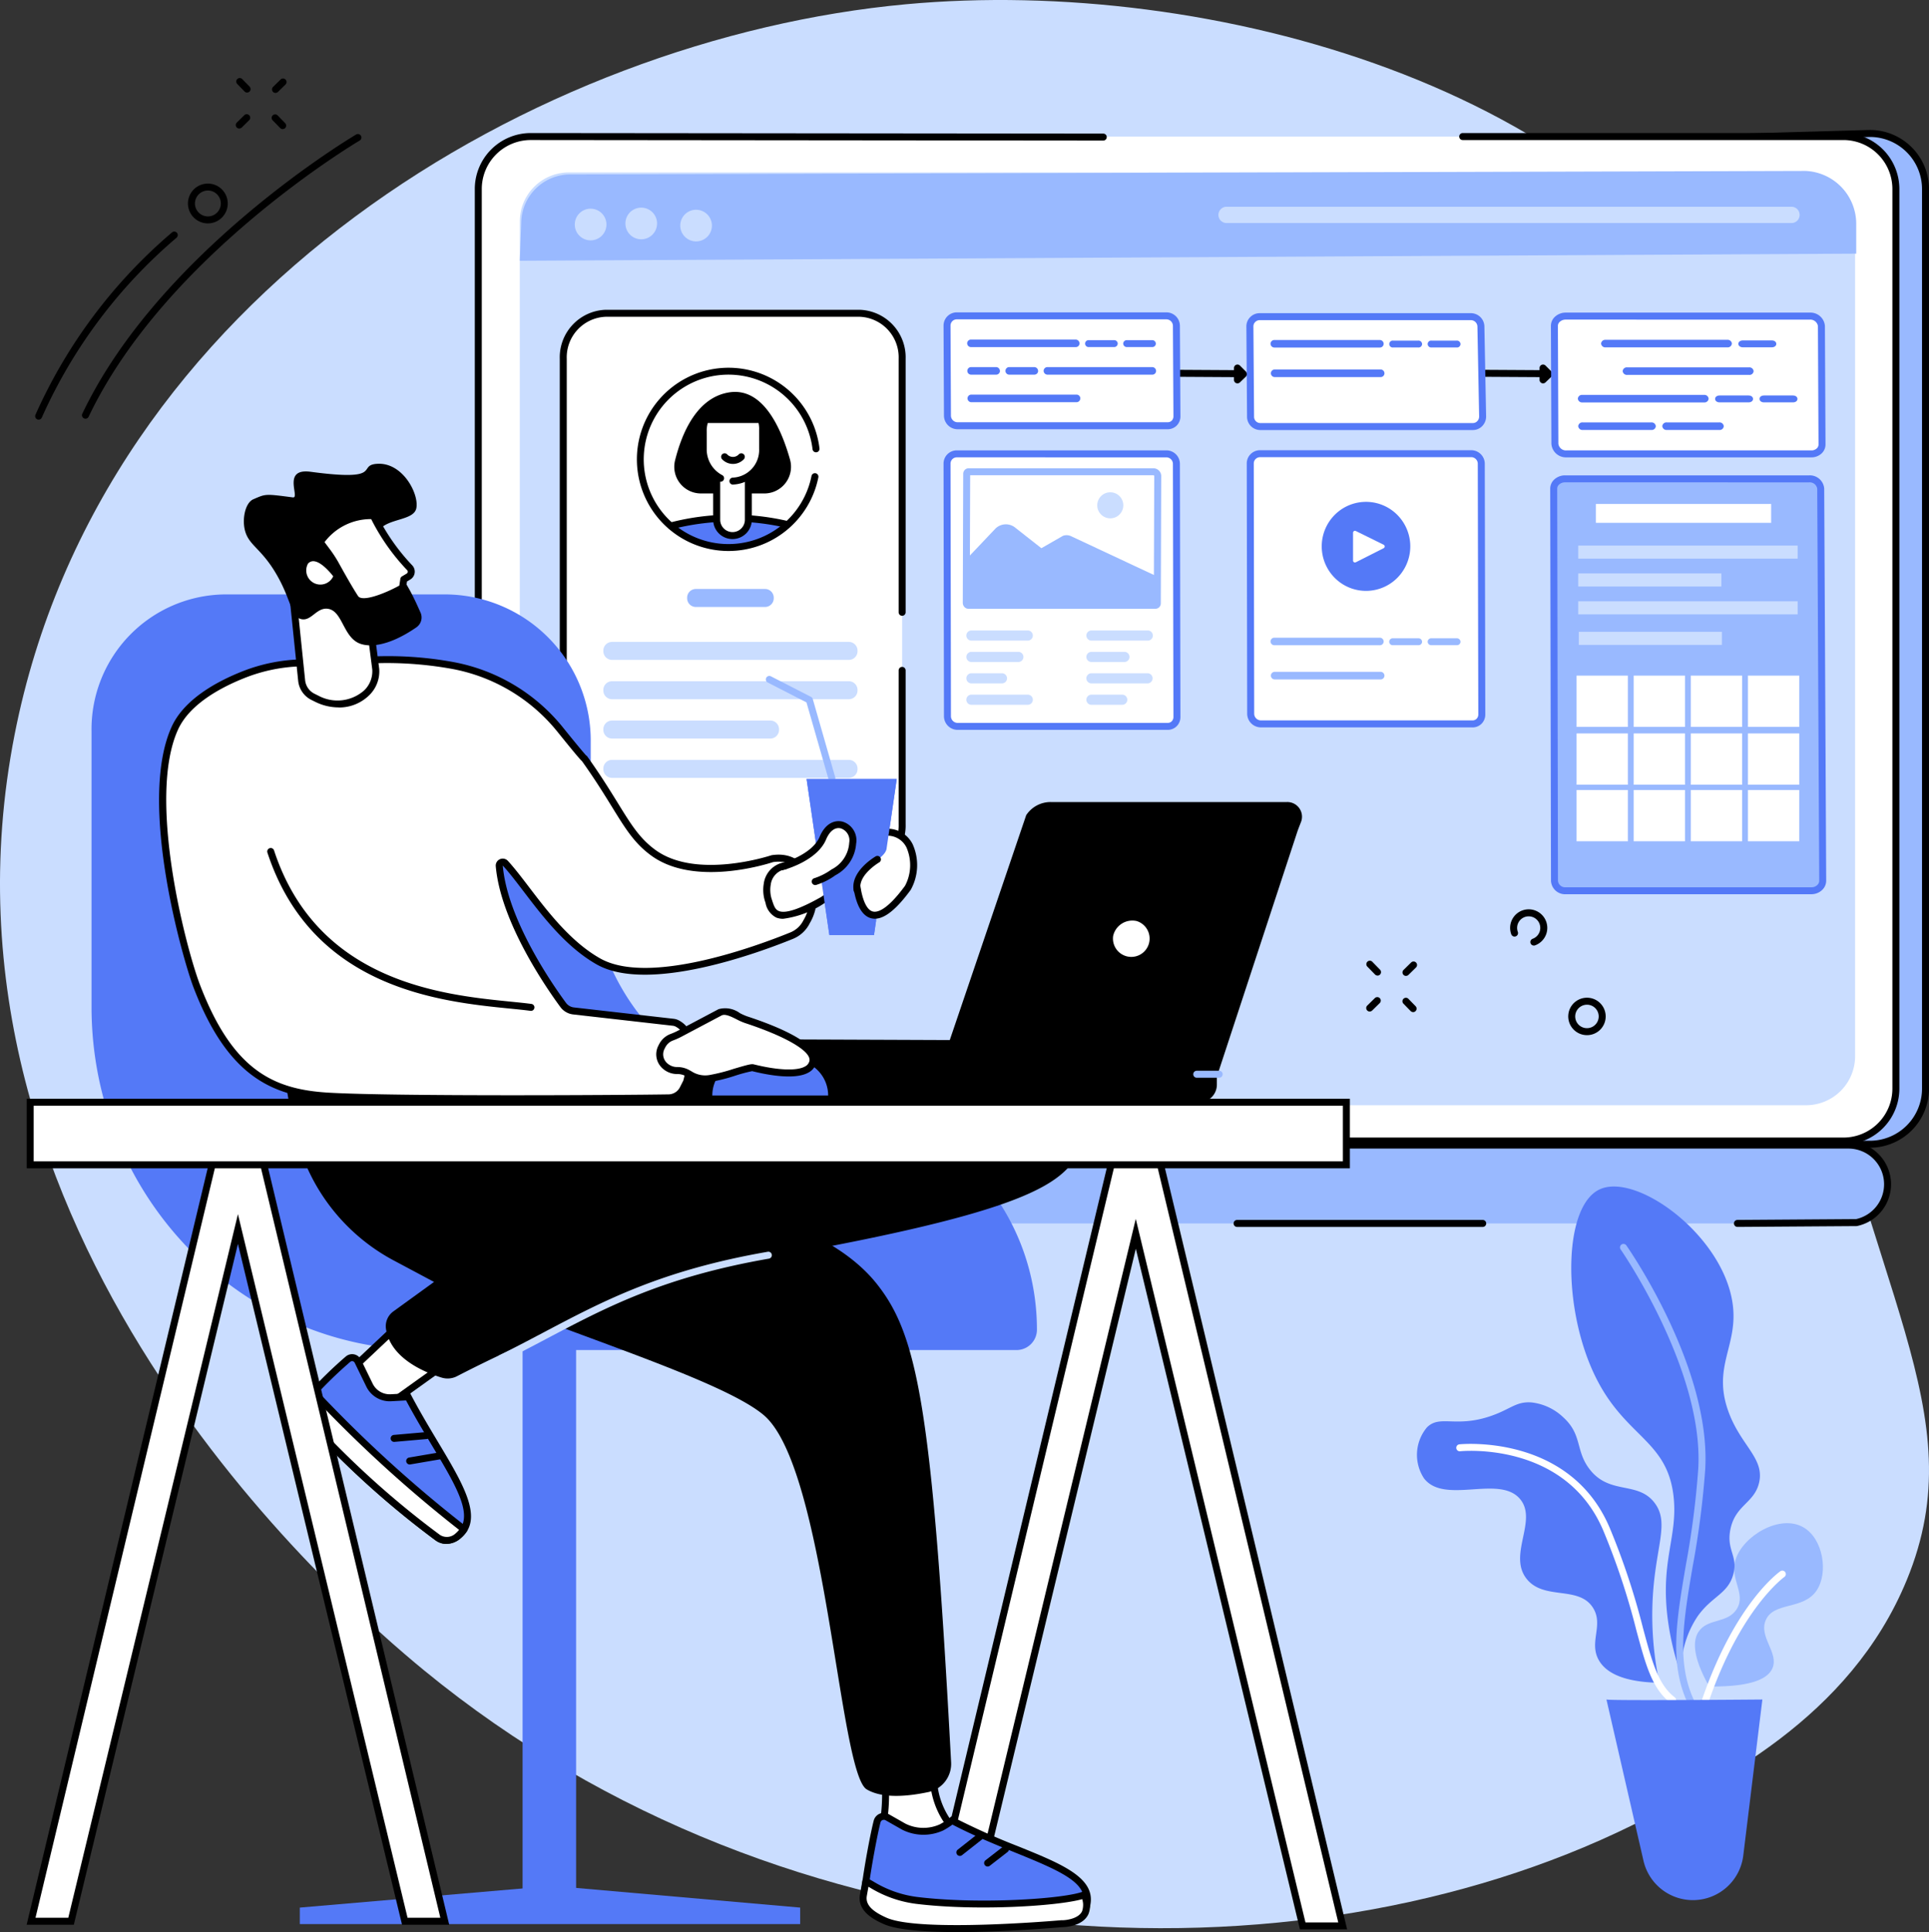 <svg id="グループ_6367" data-name="グループ 6367" xmlns="http://www.w3.org/2000/svg" xmlns:xlink="http://www.w3.org/1999/xlink" width="200" height="200.328" viewBox="0 0 200 200.328">
  <rect x="0" y="0" width="200" height="200.328" fill="#333333" stroke="none"/>
  <defs>
    <clipPath id="clip-path">
      <rect id="長方形_10581" data-name="長方形 10581" width="200" height="200.328" fill="none"/>
    </clipPath>
  </defs>
  <g id="グループ_6366" data-name="グループ 6366" clip-path="url(#clip-path)">
    <path id="パス_30750" data-name="パス 30750" d="M197.691,163.836c-5.889,14.314-19.653,21.085-28.45,25.412-34.675,17.057-87.354,15.055-125.278-16.06C35.088,165.908-8.654,127.762,1.526,76.11c9-45.662,54.281-72.15,92.417-75.67,31.594-2.916,72.855,8.61,87.438,36.467,9.171,17.517-1.846,23.079,5.655,62.77,6.493,34.353,17.858,46.652,10.655,64.161" transform="translate(0 0)" fill="#caddff"/>
    <path id="パス_30751" data-name="パス 30751" d="M344.263,157.823c-3.592-2.566-7.31-4.958-11.088-7.24-7.668-4.631-15.619-8.771-23.625-12.782-4.211-2.11-8.535-4.019-12.816-5.983q-6.46-2.963-12.938-5.89-5.915-2.682-11.827-5.374c-13.119-27.834-27.6-59.39-25.824-59.39l134.376-3.81a5.77,5.77,0,0,1,5.765,5.763V156.4a5.771,5.771,0,0,1-5.765,5.763H350.469c-2.034-1.492-4.155-2.871-6.206-4.336" transform="translate(-186.651 -43.518)" fill="#99b9ff"/>
    <path id="パス_30752" data-name="パス 30752" d="M379.383,161.383H349.212l-.1-.07c-1.14-.837-2.33-1.652-3.48-2.441-.9-.614-1.822-1.25-2.721-1.892-3.3-2.361-6.924-4.724-11.065-7.225-8.085-4.883-16.467-9.195-23.6-12.769-3.256-1.631-6.635-3.168-9.9-4.654q-1.452-.66-2.9-1.324c-4.277-1.961-8.56-3.9-12.937-5.889l-.052-.024c-3.861-1.75-7.853-3.56-11.775-5.35l-.121-.055-.056-.12c-27.181-57.668-26.254-59.13-25.9-59.68a.475.475,0,0,1,.408-.226l134.366-3.81a6.135,6.135,0,0,1,6.137,6.125v93.279a6.133,6.133,0,0,1-6.127,6.125m-29.934-.724h29.934a5.408,5.408,0,0,0,5.4-5.4V61.98a5.408,5.408,0,0,0-5.4-5.4l-134.171,3.8c.006,1.517,3.624,11.515,25.89,58.76,3.883,1.772,7.832,3.562,11.653,5.294l.052.024c4.378,1.984,8.662,3.928,12.939,5.89q1.447.664,2.9,1.322c3.274,1.489,6.66,3.029,9.927,4.666,7.146,3.58,15.544,7.9,23.651,12.8,4.157,2.51,7.791,4.884,11.111,7.255.893.638,1.817,1.272,2.71,1.884,1.123.77,2.283,1.565,3.4,2.384M245.029,60.388h0" transform="translate(-185.512 -42.38)"/>
    <path id="パス_30753" data-name="パス 30753" d="M210.993,58.705h136.1a5.438,5.438,0,0,1,5.439,5.437v93.279a5.438,5.438,0,0,1-5.439,5.437h-136.1a5.438,5.438,0,0,1-5.439-5.437V64.142a5.438,5.438,0,0,1,5.439-5.437" transform="translate(-155.965 -44.543)" fill="#fff"/>
    <path id="パス_30754" data-name="パス 30754" d="M252.973,492.157H84.885a4.061,4.061,0,1,0,0,8.122H252.973a4.061,4.061,0,1,0,0-8.122" transform="translate(-61.325 -373.426)" fill="#99b9ff"/>
    <path id="パス_30755" data-name="パス 30755" d="M555.994,525.047H530.526a.362.362,0,0,1,0-.724h25.468a.362.362,0,0,1,0,.724" transform="translate(-402.264 -397.832)"/>
    <path id="パス_30756" data-name="パス 30756" d="M240.327,499.5a.362.362,0,0,1,0-.724l12.3-.085a3.7,3.7,0,0,0-.791-7.313H83.747a3.7,3.7,0,1,0,0,7.4h79.669a.362.362,0,0,1,0,.724H83.747a4.423,4.423,0,1,1,0-8.846H251.835a4.423,4.423,0,0,1,.9,8.752.372.372,0,0,1-.071.008l-12.339.085Z" transform="translate(-60.187 -372.288)"/>
    <path id="パス_30757" data-name="パス 30757" d="M228.514,74.116h128.2a5.087,5.087,0,0,1,5.123,5.049v86.619a5.087,5.087,0,0,1-5.123,5.049h-128.2a5.086,5.086,0,0,1-5.123-5.049V79.165a5.086,5.086,0,0,1,5.123-5.049" transform="translate(-169.499 -56.236)" fill="#caddff"/>
    <path id="パス_30758" data-name="パス 30758" d="M345.954,162.082h-136.1a5.807,5.807,0,0,1-5.8-5.8V63a5.807,5.807,0,0,1,5.8-5.8l59.36.057a.362.362,0,0,1,0,.724l-59.36-.057A5.082,5.082,0,0,0,204.778,63v93.279a5.082,5.082,0,0,0,5.077,5.075h136.1a5.082,5.082,0,0,0,5.077-5.075V63a5.082,5.082,0,0,0-5.077-5.075H306.481a.362.362,0,0,1,0-.724h39.474a5.807,5.807,0,0,1,5.8,5.8v93.279a5.807,5.807,0,0,1-5.8,5.8" transform="translate(-154.827 -43.405)"/>
    <path id="パス_30759" data-name="パス 30759" d="M361.953,82.033V78.858a5.493,5.493,0,0,0-5.244-5.4l-128.031.363a5.085,5.085,0,0,0-5.14,5.04l-.147,3.909Z" transform="translate(-169.499 -55.734)" fill="#99b9ff"/>
    <path id="パス_30760" data-name="パス 30760" d="M250.3,91.336a1.641,1.641,0,1,1-1.641-1.64,1.641,1.641,0,0,1,1.641,1.64" transform="translate(-187.424 -68.057)" fill="#caddff"/>
    <path id="パス_30761" data-name="パス 30761" d="M272.064,90.883a1.641,1.641,0,1,1-1.641-1.64,1.641,1.641,0,0,1,1.641,1.64" transform="translate(-203.939 -67.713)" fill="#caddff"/>
    <path id="パス_30762" data-name="パス 30762" d="M295.643,91.79A1.641,1.641,0,1,1,294,90.15a1.641,1.641,0,0,1,1.641,1.64" transform="translate(-221.83 -68.402)" fill="#caddff"/>
    <path id="パス_30763" data-name="パス 30763" d="M583.061,90.554H524.49a.844.844,0,0,1,0-1.689h58.571a.844.844,0,0,1,0,1.689" transform="translate(-397.318 -67.427)" fill="#caddff"/>
    <path id="パス_30764" data-name="パス 30764" d="M277.207,187.628a4.565,4.565,0,0,1-4.4,4.717H246.467a4.565,4.565,0,0,1-4.4-4.717V139.365a4.565,4.565,0,0,1,4.4-4.717h26.344a4.565,4.565,0,0,1,4.4,4.717Z" transform="translate(-183.672 -102.165)" fill="#fff"/>
    <path id="パス_30765" data-name="パス 30765" d="M271.673,191.568H245.329a4.931,4.931,0,0,1-4.758-5.078V138.226a4.931,4.931,0,0,1,4.758-5.078h26.344a4.931,4.931,0,0,1,4.758,5.078v26.288a.362.362,0,0,1-.724,0V138.226a4.208,4.208,0,0,0-4.034-4.355H245.329a4.208,4.208,0,0,0-4.034,4.355v48.263a4.208,4.208,0,0,0,4.034,4.355h26.344a4.208,4.208,0,0,0,4.034-4.355V170.537a.362.362,0,0,1,.724,0v15.953a4.931,4.931,0,0,1-4.758,5.078" transform="translate(-182.534 -101.027)"/>
    <path id="パス_30766" data-name="パス 30766" d="M303.39,254.991h-7.178a.9.9,0,0,1-.9-.9v-.065a.9.9,0,0,1,.9-.9h7.178a.9.9,0,0,1,.9.9v.065a.9.9,0,0,1-.9.9" transform="translate(-224.068 -192.057)" fill="#99b9ff"/>
    <path id="パス_30767" data-name="パス 30767" d="M284.754,277.739H260.2a.9.9,0,0,1-.9-.9v-.065a.9.9,0,0,1,.9-.9h24.552a.9.9,0,0,1,.9.9v.065a.9.9,0,0,1-.9.9" transform="translate(-196.744 -209.317)" fill="#caddff"/>
    <path id="パス_30768" data-name="パス 30768" d="M284.754,294.639H260.2a.9.9,0,0,1-.9-.9v-.065a.9.9,0,0,1,.9-.9h24.552a.9.9,0,0,1,.9.9v.065a.9.9,0,0,1-.9.9" transform="translate(-196.744 -222.14)" fill="#caddff"/>
    <path id="パス_30769" data-name="パス 30769" d="M276.616,311.539H260.2a.9.9,0,0,1-.9-.9v-.065a.9.9,0,0,1,.9-.9h16.414a.9.9,0,0,1,.9.9v.065a.9.9,0,0,1-.9.9" transform="translate(-196.744 -234.963)" fill="#caddff"/>
    <path id="パス_30770" data-name="パス 30770" d="M284.754,328.44H260.2a.9.9,0,0,1-.9-.9v-.065a.9.9,0,0,1,.9-.9h24.552a.9.9,0,0,1,.9.9v.065a.9.9,0,0,1-.9.9" transform="translate(-196.744 -247.786)" fill="#caddff"/>
    <path id="パス_30771" data-name="パス 30771" d="M292.546,178.966a2.763,2.763,0,0,1-2.692-3.415c.71-2.855,2.27-6.544,5.623-7.065,3.5-.543,5.383,3.718,6.3,6.97a2.765,2.765,0,0,1-2.667,3.511Z" transform="translate(-219.866 -127.803)"/>
    <path id="パス_30772" data-name="パス 30772" d="M294.419,225.757a8.283,8.283,0,0,0,6.179-2.377,16,16,0,0,0-5.779-.7,18.775,18.775,0,0,0-6.269.8,8.934,8.934,0,0,0,5.869,2.278" transform="translate(-218.938 -168.962)" fill="#5479f7"/>
    <path id="パス_30773" data-name="パス 30773" d="M287.217,222.713a.362.362,0,0,1-.093-.711,25.56,25.56,0,0,1,12.221-.151.362.362,0,0,1-.168.7,24.838,24.838,0,0,0-11.866.146.368.368,0,0,1-.094.012" transform="translate(-217.653 -167.823)"/>
    <path id="パス_30774" data-name="パス 30774" d="M309.626,194.124a1.642,1.642,0,0,1-1.642-1.641v-9.825h3.284v9.825a1.641,1.641,0,0,1-1.642,1.641" transform="translate(-233.684 -138.592)" fill="#fff"/>
    <path id="パス_30775" data-name="パス 30775" d="M308.488,193.348a2.006,2.006,0,0,1-2-2v-9.825a.362.362,0,0,1,.362-.362h3.284a.362.362,0,0,1,.362.362v9.825a2.005,2.005,0,0,1-2,2m-1.28-11.466v9.463a1.28,1.28,0,0,0,2.56,0v-9.463Z" transform="translate(-232.546 -137.455)"/>
    <path id="パス_30776" data-name="パス 30776" d="M304.031,179.613a3.368,3.368,0,0,1-1.8-3.044v-1.745a3.327,3.327,0,0,1,3.182-3.454,3.111,3.111,0,0,1,2.976,3.231v1.969a3.219,3.219,0,0,1-3.079,3.342Z" transform="translate(-229.315 -130.028)" fill="#fff"/>
    <path id="パス_30777" data-name="パス 30777" d="M304.167,179.136a.362.362,0,1,1,0-.724,2.861,2.861,0,0,0,2.717-2.98v-1.969a2.753,2.753,0,0,0-2.614-2.868,2.969,2.969,0,0,0-2.82,3.092v1.745a3.015,3.015,0,0,0,1.6,2.719.362.362,0,1,1-.321.649,3.743,3.743,0,0,1-2.006-3.368v-1.745a3.692,3.692,0,0,1,3.544-3.816,3.476,3.476,0,0,1,3.338,3.592v1.969a3.584,3.584,0,0,1-3.441,3.7" transform="translate(-228.177 -128.89)"/>
    <path id="パス_30778" data-name="パス 30778" d="M302.129,173.253h6.4a3.261,3.261,0,0,0-1.273-2.108,3.368,3.368,0,0,0-3.378-.291,2.6,2.6,0,0,0-1.665,2.019Z" transform="translate(-229.242 -129.394)"/>
    <path id="パス_30779" data-name="パス 30779" d="M311.157,195.941a1.552,1.552,0,0,1-1.128-.488.362.362,0,1,1,.528-.5.816.816,0,0,0,.6.26h0a.816.816,0,0,0,.6-.26.362.362,0,0,1,.528.5,1.553,1.553,0,0,1-1.128.488" transform="translate(-235.162 -147.838)"/>
    <path id="パス_30780" data-name="パス 30780" d="M283.18,177.068a9.5,9.5,0,1,1,9.428-10.637.362.362,0,0,1-.719.086,8.783,8.783,0,1,0-.108,2.774.362.362,0,0,1,.71.142,9.5,9.5,0,0,1-9.311,7.635" transform="translate(-207.643 -119.938)"/>
    <path id="パス_30781" data-name="パス 30781" d="M511.747,159.713h0l-5.846-.034a.362.362,0,0,1,0-.724h0l5.846.034a.362.362,0,0,1,0,.724" transform="translate(-383.58 -120.608)"/>
    <path id="パス_30782" data-name="パス 30782" d="M530.683,158.633a.362.362,0,0,1-.362-.362v-1.23a.362.362,0,0,1,.619-.255l.624.629a.362.362,0,0,1-.006.516l-.623.6a.362.362,0,0,1-.251.1" transform="translate(-402.382 -118.881)"/>
    <path id="パス_30783" data-name="パス 30783" d="M643.08,159.713h0l-5.846-.034a.362.362,0,0,1,0-.724h0l5.846.034a.362.362,0,0,1,0,.724" transform="translate(-483.229 -120.608)"/>
    <path id="パス_30784" data-name="パス 30784" d="M662.016,158.633a.362.362,0,0,1-.362-.362v-1.23a.362.362,0,0,1,.619-.255l.624.629a.362.362,0,0,1-.005.516l-.623.6a.362.362,0,0,1-.251.1" transform="translate(-502.032 -118.881)"/>
    <path id="パス_30785" data-name="パス 30785" d="M430.632,136.924a1.034,1.034,0,0,0-1.027-1.009H407.859a1.01,1.01,0,0,0-1.008,1.009l.069,9.364a1.008,1.008,0,0,0,1,1.021h21.895a1.024,1.024,0,0,0,1-1.048Z" transform="translate(-308.7 -103.126)" fill="#fff"/>
    <path id="パス_30786" data-name="パス 30786" d="M429.766,135.754H408.019a1.01,1.01,0,0,0-1.007,1.009l.043,9.337a1.052,1.052,0,0,0,1.023,1.047h21.811a.95.95,0,0,0,.959-1l-.054-9.372a1.048,1.048,0,0,0-1.029-1.024" transform="translate(-308.822 -103.004)" fill="#fff"/>
    <path id="パス_30787" data-name="パス 30787" d="M428.752,146.372H406.941a1.419,1.419,0,0,1-1.385-1.408l-.043-9.337a1.372,1.372,0,0,1,1.369-1.373h21.746a1.4,1.4,0,0,1,1.391,1.38l.054,9.375a1.353,1.353,0,0,1-.382.977,1.306,1.306,0,0,1-.939.385m-21.87-11.394a.648.648,0,0,0-.646.646l.043,9.337a.694.694,0,0,0,.661.687h21.811a.579.579,0,0,0,.423-.169.635.635,0,0,0,.174-.462l-.054-9.375a.683.683,0,0,0-.667-.664Z" transform="translate(-307.685 -101.866)" fill="#5479f7"/>
    <path id="パス_30788" data-name="パス 30788" d="M427.317,146.337a.388.388,0,0,1-.392.391H416.066a.4.4,0,0,1-.4-.391.391.391,0,0,1,.394-.39h10.855a.4.4,0,0,1,.4.39" transform="translate(-315.39 -110.738)" fill="#5479f7"/>
    <path id="パス_30789" data-name="パス 30789" d="M469.728,146.558a.364.364,0,0,1-.395.357h-2.589a.359.359,0,1,1,0-.714h2.588a.368.368,0,0,1,.4.357" transform="translate(-353.843 -110.931)" fill="#5479f7"/>
    <path id="パス_30790" data-name="パス 30790" d="M486.121,146.558a.363.363,0,0,1-.394.357h-2.589a.368.368,0,0,1-.4-.357.364.364,0,0,1,.394-.357h2.588a.369.369,0,0,1,.4.357" transform="translate(-366.282 -110.931)" fill="#5479f7"/>
    <path id="パス_30791" data-name="パス 30791" d="M448.522,158.17a.4.4,0,0,0,.4.392h10.87a.387.387,0,0,0,.39-.392.4.4,0,0,0-.4-.391H448.914a.39.39,0,0,0-.392.391" transform="translate(-340.318 -119.715)" fill="#5479f7"/>
    <path id="パス_30792" data-name="パス 30792" d="M435.493,158.163a.4.4,0,0,0-.4-.392h-2.59a.392.392,0,1,0,0,.785H435.1a.393.393,0,0,0,.4-.393" transform="translate(-327.865 -119.709)" fill="#5479f7"/>
    <path id="パス_30793" data-name="パス 30793" d="M419.084,158.163a.4.4,0,0,0-.4-.392H416.1a.392.392,0,1,0,0,.785h2.592a.394.394,0,0,0,.4-.393" transform="translate(-315.415 -119.709)" fill="#5479f7"/>
    <path id="パス_30794" data-name="パス 30794" d="M427.5,169.991a.391.391,0,0,1-.393.394h-10.9a.4.4,0,0,1-.4-.394.393.393,0,0,1,.4-.394h10.9a.4.4,0,0,1,.4.394" transform="translate(-315.495 -128.682)" fill="#5479f7"/>
    <path id="パス_30795" data-name="パス 30795" d="M430.632,196.24a1.034,1.034,0,0,0-1.027-1.009H407.859a1.01,1.01,0,0,0-1.008,1.009l.069,26.225a1.008,1.008,0,0,0,1,1.021h21.895a1.024,1.024,0,0,0,1-1.048Z" transform="translate(-308.7 -148.132)" fill="#fff"/>
    <path id="パス_30796" data-name="パス 30796" d="M429.766,195.07H408.019a1.01,1.01,0,0,0-1.007,1.009l.043,26.2a1.052,1.052,0,0,0,1.023,1.047h21.811a.95.95,0,0,0,.959-1l-.054-26.234a1.048,1.048,0,0,0-1.029-1.024" transform="translate(-308.822 -148.01)" fill="#fff"/>
    <path id="パス_30797" data-name="パス 30797" d="M428.752,222.55H406.941a1.419,1.419,0,0,1-1.385-1.408l-.043-26.2a1.371,1.371,0,0,1,1.369-1.372h21.746a1.4,1.4,0,0,1,1.391,1.38l.054,26.238a1.35,1.35,0,0,1-.382.976,1.305,1.305,0,0,1-.939.385m-21.87-28.255a.648.648,0,0,0-.646.646l.043,26.2a.694.694,0,0,0,.661.686h21.811a.579.579,0,0,0,.423-.169.635.635,0,0,0,.174-.462l-.054-26.238a.683.683,0,0,0-.667-.662Z" transform="translate(-307.685 -146.873)" fill="#5479f7"/>
    <path id="パス_30798" data-name="パス 30798" d="M435.122,203.234a.454.454,0,0,0-.408-.467H415.507a.2.2,0,0,0-.192.22l-.044,13.367a.25.25,0,0,0,.225.258h19.392a.2.2,0,0,0,.192-.22Z" transform="translate(-315.088 -153.85)" fill="#fff"/>
    <path id="パス_30799" data-name="パス 30799" d="M433.749,215.836H414.357a.567.567,0,0,1-.4-.172.637.637,0,0,1-.185-.449l.044-13.367a.6.6,0,0,1,.144-.394.544.544,0,0,1,.41-.187h19.207a.812.812,0,0,1,.77.829h0l-.043,13.158a.562.562,0,0,1-.554.581m-.17-.583h0Zm-19.085-.141H433.58l.042-13.017a.129.129,0,0,0-.056-.106H414.538Zm.044-13.264h0Z" transform="translate(-313.95 -152.712)" fill="#99b9ff"/>
    <path id="パス_30800" data-name="パス 30800" d="M415.308,228.979l3.037-3.2a1.545,1.545,0,0,1,2.071-.045l2.672,2.1,2.237-1.284a1.1,1.1,0,0,1,.862.047l8.93,4.183v2.976H415.548a.192.192,0,0,1-.192-.19Z" transform="translate(-315.117 -170.993)" fill="#99b9ff"/>
    <path id="パス_30801" data-name="パス 30801" d="M474.269,212.851a1.351,1.351,0,1,1-1.424-1.273,1.35,1.35,0,0,1,1.424,1.273" transform="translate(-357.806 -160.534)" fill="#caddff"/>
    <path id="パス_30802" data-name="パス 30802" d="M421.676,272.019h-5.843a.526.526,0,0,1,0-1.052h5.843a.526.526,0,0,1,0,1.052" transform="translate(-315.117 -205.597)" fill="#caddff"/>
    <path id="パス_30803" data-name="パス 30803" d="M420.7,281.216h-4.865a.526.526,0,0,1,0-1.052H420.7a.526.526,0,0,1,0,1.052" transform="translate(-315.117 -212.576)" fill="#caddff"/>
    <path id="パス_30804" data-name="パス 30804" d="M419,290.414h-3.164a.526.526,0,0,1,0-1.052H419a.526.526,0,0,1,0,1.052" transform="translate(-315.117 -219.555)" fill="#caddff"/>
    <path id="パス_30805" data-name="パス 30805" d="M421.676,299.611h-5.843a.526.526,0,0,1,0-1.052h5.843a.526.526,0,0,1,0,1.052" transform="translate(-315.117 -226.533)" fill="#caddff"/>
    <path id="パス_30806" data-name="パス 30806" d="M473.263,272.019H467.42a.526.526,0,0,1,0-1.052h5.843a.526.526,0,0,1,0,1.052" transform="translate(-354.258 -205.597)" fill="#caddff"/>
    <path id="パス_30807" data-name="パス 30807" d="M470.839,281.216h-3.419a.526.526,0,0,1,0-1.052h3.419a.526.526,0,0,1,0,1.052" transform="translate(-354.258 -212.576)" fill="#caddff"/>
    <path id="パス_30808" data-name="パス 30808" d="M473.234,290.414h-5.815a.526.526,0,0,1,0-1.052h5.815a.526.526,0,0,1,0,1.052" transform="translate(-354.258 -219.555)" fill="#caddff"/>
    <path id="パス_30809" data-name="パス 30809" d="M470.612,299.611h-3.192a.526.526,0,0,1,0-1.052h3.192a.526.526,0,0,1,0,1.052" transform="translate(-354.258 -226.533)" fill="#caddff"/>
    <path id="パス_30810" data-name="パス 30810" d="M561.106,137.109a1.037,1.037,0,0,0-1.034-1.009h-21.9a1.014,1.014,0,0,0-1.015,1.009l.069,9.364a1.011,1.011,0,0,0,1,1.021H560.28a1.027,1.027,0,0,0,1.005-1.047Z" transform="translate(-407.571 -103.266)" fill="#fff"/>
    <path id="パス_30811" data-name="パス 30811" d="M559.141,146.718H537.093a1.379,1.379,0,0,1-1.366-1.382l-.069-9.363a1.355,1.355,0,0,1,.4-.967,1.37,1.37,0,0,1,.977-.406h21.9a1.4,1.4,0,0,1,1.4,1.364l.179,9.337a1.417,1.417,0,0,1-.406,1.009,1.341,1.341,0,0,1-.961.407m-22.107-11.394a.652.652,0,0,0-.465.193.636.636,0,0,0-.188.453l.069,9.362a.647.647,0,0,0,.642.662h22.048a.622.622,0,0,0,.445-.191.686.686,0,0,0,.2-.489l-.179-9.336h0a.679.679,0,0,0-.673-.653Z" transform="translate(-406.433 -102.128)" fill="#5479f7"/>
    <path id="パス_30812" data-name="パス 30812" d="M557.768,146.522a.39.39,0,0,1-.394.391H546.438a.4.4,0,0,1-.4-.391.392.392,0,0,1,.4-.39h10.931a.4.4,0,0,1,.4.39" transform="translate(-414.309 -110.878)" fill="#5479f7"/>
    <path id="パス_30813" data-name="パス 30813" d="M600.475,146.743a.365.365,0,0,1-.4.357h-2.607a.359.359,0,1,1,0-.714h2.606a.37.37,0,0,1,.4.357" transform="translate(-453.031 -111.071)" fill="#5479f7"/>
    <path id="パス_30814" data-name="パス 30814" d="M616.983,146.743a.365.365,0,0,1-.4.357h-2.607a.37.37,0,0,1-.4-.357.365.365,0,0,1,.4-.357h2.606a.371.371,0,0,1,.4.357" transform="translate(-465.556 -111.071)" fill="#5479f7"/>
    <path id="パス_30815" data-name="パス 30815" d="M557.955,159.193a.392.392,0,0,1-.4.394H546.579a.4.4,0,0,1-.4-.394.4.4,0,0,1,.4-.394h10.976a.4.4,0,0,1,.4.394" transform="translate(-414.414 -120.489)" fill="#5479f7"/>
    <path id="パス_30816" data-name="パス 30816" d="M561.106,196.164a1.037,1.037,0,0,0-1.034-1.009h-21.9a1.014,1.014,0,0,0-1.015,1.009l.069,25.984a1.011,1.011,0,0,0,1,1.021H560.28a1.028,1.028,0,0,0,1.005-1.047Z" transform="translate(-407.571 -148.075)" fill="#fff"/>
    <path id="パス_30817" data-name="パス 30817" d="M560.233,194.994h-21.9A1.014,1.014,0,0,0,537.32,196l.044,25.958a1.056,1.056,0,0,0,1.03,1.048h21.964a.953.953,0,0,0,.966-1l-.054-25.993a1.052,1.052,0,0,0-1.036-1.024" transform="translate(-407.694 -147.952)" fill="#fff"/>
    <path id="パス_30818" data-name="パス 30818" d="M559.219,222.232H537.256a1.422,1.422,0,0,1-1.392-1.408l-.044-25.958a1.353,1.353,0,0,1,.4-.965,1.369,1.369,0,0,1,.977-.406h21.9a1.406,1.406,0,0,1,1.4,1.38l.054,26a1.347,1.347,0,0,1-.381.973,1.314,1.314,0,0,1-.946.388M537.2,194.218a.651.651,0,0,0-.464.193.636.636,0,0,0-.189.453l.044,25.958a.7.7,0,0,0,.668.686h21.964a.588.588,0,0,0,.43-.172.631.631,0,0,0,.173-.459l-.054-26a.686.686,0,0,0-.674-.662Z" transform="translate(-406.555 -146.814)" fill="#5479f7"/>
    <path id="パス_30819" data-name="パス 30819" d="M557.768,274.471a.39.39,0,0,1-.394.391H546.438a.4.4,0,0,1-.4-.391.392.392,0,0,1,.4-.391h10.931a.4.4,0,0,1,.4.391" transform="translate(-414.309 -207.959)" fill="#99b9ff"/>
    <path id="パス_30820" data-name="パス 30820" d="M600.475,274.692a.365.365,0,0,1-.4.357h-2.607a.359.359,0,1,1,0-.713h2.606a.37.37,0,0,1,.4.357" transform="translate(-453.031 -208.153)" fill="#99b9ff"/>
    <path id="パス_30821" data-name="パス 30821" d="M616.983,274.692a.365.365,0,0,1-.4.357h-2.607a.37.37,0,0,1-.4-.357.365.365,0,0,1,.4-.357h2.606a.371.371,0,0,1,.4.357" transform="translate(-465.556 -208.153)" fill="#99b9ff"/>
    <path id="パス_30822" data-name="パス 30822" d="M557.955,289.139a.392.392,0,0,1-.4.394H546.579a.4.4,0,0,1-.4-.394.4.4,0,0,1,.4-.394h10.976a.4.4,0,0,1,.4.394" transform="translate(-414.414 -219.086)" fill="#99b9ff"/>
    <path id="パス_30823" data-name="パス 30823" d="M569.607,223.778a4.633,4.633,0,0,1-.431-6.513,4.574,4.574,0,0,1,6.478-.433,4.633,4.633,0,0,1,.431,6.513,4.574,4.574,0,0,1-6.478.433" transform="translate(-431.002 -163.655)" fill="#5479f7"/>
    <path id="パス_30824" data-name="パス 30824" d="M581.5,231.217V228.33a.2.2,0,0,1,.287-.178l2.888,1.426a.2.2,0,0,1,0,.355l-2.888,1.461a.2.2,0,0,1-.289-.177" transform="translate(-441.215 -173.095)" fill="#fff"/>
    <path id="パス_30825" data-name="パス 30825" d="M695.53,137.029a1.132,1.132,0,0,0-1.2-1.009H669.02a1.1,1.1,0,0,0-1.173,1.009l.08,12.254a1.1,1.1,0,0,0,1.161,1.021h25.487a1.109,1.109,0,0,0,1.162-1.048Z" transform="translate(-506.731 -103.206)" fill="#fff"/>
    <path id="パス_30826" data-name="パス 30826" d="M694.522,135.859H669.208a1.1,1.1,0,0,0-1.173,1.009l.05,12.228a1.144,1.144,0,0,0,1.191,1.048h25.39a1.03,1.03,0,0,0,1.116-1l-.062-12.263a1.145,1.145,0,0,0-1.2-1.024" transform="translate(-506.874 -103.084)" fill="#fff"/>
    <path id="パス_30827" data-name="パス 30827" d="M693.528,149.367H668.138a1.51,1.51,0,0,1-1.553-1.408l-.05-12.228a1.282,1.282,0,0,1,.387-.912,1.623,1.623,0,0,1,1.148-.461h25.315a1.5,1.5,0,0,1,1.559,1.379l.062,12.267a1.278,1.278,0,0,1-.371.923,1.531,1.531,0,0,1-1.107.439M668.07,135.083a.9.9,0,0,0-.635.248.565.565,0,0,0-.176.4l.05,12.228a.791.791,0,0,0,.829.687h25.389a.816.816,0,0,0,.591-.222.556.556,0,0,0,.164-.408l-.062-12.267a.8.8,0,0,0-.836-.664Z" transform="translate(-505.736 -101.945)" fill="#5479f7"/>
    <path id="パス_30828" data-name="パス 30828" d="M701.66,146.442a.424.424,0,0,1-.456.391H688.563a.432.432,0,0,1-.462-.391.427.427,0,0,1,.458-.391H701.2a.436.436,0,0,1,.465.391" transform="translate(-522.099 -110.817)" fill="#5479f7"/>
    <path id="パス_30829" data-name="パス 30829" d="M751.028,146.662c0,.216-.205.357-.459.357h-3.014c-.254,0-.458-.141-.461-.357s.206-.357.46-.357h3.013c.254,0,.458.141.461.357" transform="translate(-566.86 -111.009)" fill="#5479f7"/>
    <path id="パス_30830" data-name="パス 30830" d="M691.671,170.108a.424.424,0,0,1-.456.391H678.574a.432.432,0,0,1-.462-.391.427.427,0,0,1,.458-.391h12.636a.436.436,0,0,1,.465.391" transform="translate(-514.52 -128.773)" fill="#5479f7"/>
    <path id="パス_30831" data-name="パス 30831" d="M741.04,170.328c0,.216-.205.357-.46.357h-3.014c-.254,0-.458-.141-.461-.357s.206-.357.46-.357h3.013c.254,0,.458.141.461.357" transform="translate(-559.282 -128.966)" fill="#5479f7"/>
    <path id="パス_30832" data-name="パス 30832" d="M760.123,170.328c0,.216-.2.357-.459.357H756.65c-.254,0-.458-.141-.461-.357s.205-.357.459-.357h3.013c.254,0,.458.141.462.357" transform="translate(-573.761 -128.966)" fill="#5479f7"/>
    <path id="パス_30833" data-name="パス 30833" d="M697.378,158.276a.436.436,0,0,0,.465.392H710.5a.422.422,0,0,0,.454-.392.439.439,0,0,0-.467-.391H697.835a.425.425,0,0,0-.457.391" transform="translate(-529.138 -119.796)" fill="#5479f7"/>
    <path id="パス_30834" data-name="パス 30834" d="M686.318,181.931a.426.426,0,0,1-.458.394h-7.123a.435.435,0,0,1-.464-.394.43.43,0,0,1,.46-.394h7.117a.438.438,0,0,1,.467.394" transform="translate(-514.642 -137.742)" fill="#5479f7"/>
    <path id="パス_30835" data-name="パス 30835" d="M720.779,181.931a.426.426,0,0,1-.458.394H714.87a.435.435,0,0,1-.464-.394.43.43,0,0,1,.46-.394h5.446a.438.438,0,0,1,.467.394" transform="translate(-542.058 -137.742)" fill="#5479f7"/>
    <path id="パス_30836" data-name="パス 30836" d="M695.423,206.815a1.132,1.132,0,0,0-1.2-1.009H668.913a1.1,1.1,0,0,0-1.173,1.009l.08,40.677a1.1,1.1,0,0,0,1.161,1.021h25.487a1.109,1.109,0,0,0,1.162-1.047Z" transform="translate(-506.65 -156.156)" fill="#99b9ff"/>
    <path id="パス_30837" data-name="パス 30837" d="M693.33,247.738H667.842a1.463,1.463,0,0,1-1.523-1.381l-.08-40.679a1.282,1.282,0,0,1,.387-.911,1.625,1.625,0,0,1,1.148-.461H693.09a1.489,1.489,0,0,1,1.557,1.365v0l.206,40.651a1.32,1.32,0,0,1-.393.947,1.59,1.59,0,0,1-1.13.464M667.775,205.03a.9.9,0,0,0-.635.248.565.565,0,0,0-.176.4l.08,40.678a.743.743,0,0,0,.8.66H693.33a.864.864,0,0,0,.614-.247.605.605,0,0,0,.186-.432l-.207-40.653a.78.78,0,0,0-.834-.652Z" transform="translate(-505.512 -155.018)" fill="#5479f7"/>
    <rect id="長方形_10562" data-name="長方形 10562" width="5.317" height="5.315" transform="translate(163.46 70.052)" fill="#fff"/>
    <rect id="長方形_10563" data-name="長方形 10563" width="5.317" height="5.315" transform="translate(169.383 70.052)" fill="#fff"/>
    <rect id="長方形_10564" data-name="長方形 10564" width="5.317" height="5.315" transform="translate(175.306 70.052)" fill="#fff"/>
    <rect id="長方形_10565" data-name="長方形 10565" width="5.317" height="5.315" transform="translate(181.229 70.052)" fill="#fff"/>
    <rect id="長方形_10566" data-name="長方形 10566" width="5.317" height="5.315" transform="translate(163.46 76.046)" fill="#fff"/>
    <rect id="長方形_10567" data-name="長方形 10567" width="5.317" height="5.315" transform="translate(169.383 76.046)" fill="#fff"/>
    <rect id="長方形_10568" data-name="長方形 10568" width="5.317" height="5.315" transform="translate(175.306 76.046)" fill="#fff"/>
    <rect id="長方形_10569" data-name="長方形 10569" width="5.317" height="5.315" transform="translate(181.229 76.046)" fill="#fff"/>
    <rect id="長方形_10570" data-name="長方形 10570" width="5.317" height="5.315" transform="translate(163.46 81.912)" fill="#fff"/>
    <rect id="長方形_10571" data-name="長方形 10571" width="5.317" height="5.315" transform="translate(169.383 81.912)" fill="#fff"/>
    <rect id="長方形_10572" data-name="長方形 10572" width="5.317" height="5.315" transform="translate(175.306 81.912)" fill="#fff"/>
    <rect id="長方形_10573" data-name="長方形 10573" width="5.317" height="5.315" transform="translate(181.229 81.912)" fill="#fff"/>
    <rect id="長方形_10574" data-name="長方形 10574" width="18.17" height="1.956" transform="translate(165.463 52.253)" fill="#fff"/>
    <rect id="長方形_10575" data-name="長方形 10575" width="22.747" height="1.356" transform="translate(163.635 56.569)" fill="#caddff"/>
    <rect id="長方形_10576" data-name="長方形 10576" width="14.836" height="1.356" transform="translate(163.635 59.457)" fill="#caddff"/>
    <rect id="長方形_10577" data-name="長方形 10577" width="14.836" height="1.356" transform="translate(163.692 65.511)" fill="#caddff"/>
    <rect id="長方形_10578" data-name="長方形 10578" width="22.747" height="1.356" transform="translate(163.635 62.346)" fill="#caddff"/>
    <path id="パス_30838" data-name="パス 30838" d="M91.079,270.822v13.406c0,13.111,10.356,23.74,23.132,23.74s23.132,10.629,23.132,23.74a2.115,2.115,0,0,1-2.115,2.115H74c-19.152,0-34.677-15.934-34.677-35.589V269.629a13.977,13.977,0,0,1,13.793-14.155H76.124a15.155,15.155,0,0,1,14.955,15.348" transform="translate(-29.833 -193.842)" fill="#5479f7"/>
    <rect id="長方形_10579" data-name="長方形 10579" width="5.549" height="64.583" transform="translate(54.182 133.135)" fill="#5479f7"/>
    <path id="パス_30839" data-name="パス 30839" d="M180.729,813.1l-24.556-2.155h-2.252l-25.07,2.155v1.71h51.878Z" transform="translate(-97.766 -615.311)" fill="#5479f7"/>
    <path id="パス_30840" data-name="パス 30840" d="M361.863,465.206h-47a1.827,1.827,0,0,1-1.827-1.827v-.891h50.65v.891a1.827,1.827,0,0,1-1.827,1.827" transform="translate(-237.52 -350.915)"/>
    <path id="パス_30841" data-name="パス 30841" d="M431.842,373.189H402.86l9.208-27.1a3.029,3.029,0,0,1,2.543-1.362h24.5a1.52,1.52,0,0,1,1.465,2.03c-.144.379-.3.752-.426,1.137Z" transform="translate(-305.672 -261.567)"/>
    <path id="パス_30842" data-name="パス 30842" d="M478.079,397.161a1.9,1.9,0,1,0,2.429-1.53,2.041,2.041,0,0,0-2.429,1.53" transform="translate(-362.664 -300.133)" fill="#fff"/>
    <path id="パス_30843" data-name="パス 30843" d="M515.516,460.922h-2.323a.362.362,0,1,1,0-.724h2.323a.362.362,0,1,1,0,.724" transform="translate(-389.113 -349.177)" fill="#99b9ff"/>
    <path id="パス_30844" data-name="パス 30844" d="M152.05,570.572l-5.751,5.423,3.934,3.324,6.85-4.9Z" transform="translate(-111.005 -432.923)" fill="#fff"/>
    <path id="パス_30845" data-name="パス 30845" d="M149.1,578.542a.361.361,0,0,1-.234-.086l-3.934-3.325a.362.362,0,0,1-.015-.54l5.751-5.423a.361.361,0,0,1,.468-.024L156.165,573a.362.362,0,0,1-.009.582l-6.85,4.9a.362.362,0,0,1-.21.068m-3.391-3.7,3.41,2.881,6.223-4.448-4.4-3.368Z" transform="translate(-109.867 -431.785)"/>
    <path id="パス_30846" data-name="パス 30846" d="M135.929,583.667a43.634,43.634,0,0,0-3.743,3.64,2.374,2.374,0,0,0,.022,3.154,93.413,93.413,0,0,0,13.042,11.718,1.679,1.679,0,0,0,2.067-.166c3.068-2.393-1.5-7.508-5.155-14.448l-1.77.1a2.341,2.341,0,0,1-2.234-1.312l-1.207-2.477a.657.657,0,0,0-1.021-.209" transform="translate(-99.85 -442.737)" fill="#5479f7"/>
    <path id="パス_30847" data-name="パス 30847" d="M145,601.678a1.9,1.9,0,0,1-1.1-.344,93.1,93.1,0,0,1-13.1-11.771,2.734,2.734,0,0,1-.023-3.635,44.161,44.161,0,0,1,3.776-3.673,1.018,1.018,0,0,1,1.584.323l1.208,2.476a1.97,1.97,0,0,0,1.888,1.109l2-.111.108.206c.91,1.728,1.9,3.379,2.772,4.836,2.7,4.511,4.838,8.074,2.285,10.065a2.26,2.26,0,0,1-1.4.519m-9.78-18.949a.292.292,0,0,0-.192.072,43.442,43.442,0,0,0-3.71,3.607,2.01,2.01,0,0,0,.021,2.673,92.292,92.292,0,0,0,12.983,11.666,1.314,1.314,0,0,0,1.633-.157c2.048-1.6.157-4.754-2.461-9.123-.843-1.407-1.794-2.995-2.683-4.665l-1.538.085a2.7,2.7,0,0,1-2.579-1.515l-1.207-2.476a.3.3,0,0,0-.207-.161.31.31,0,0,0-.059-.006m-.429-.2h0Z" transform="translate(-98.71 -441.598)"/>
    <path id="パス_30848" data-name="パス 30848" d="M132.378,598.374l-.192.214a2.375,2.375,0,0,0,.022,3.154A93.414,93.414,0,0,0,145.25,613.46a1.679,1.679,0,0,0,2.067-.166,4.883,4.883,0,0,0,.646-.706l-.364-.285a134.914,134.914,0,0,1-14.606-13.282Z" transform="translate(-99.85 -454.019)" fill="#fff"/>
    <path id="パス_30849" data-name="パス 30849" d="M145,612.959a1.9,1.9,0,0,1-1.1-.345,93.112,93.112,0,0,1-13.1-11.771,2.734,2.734,0,0,1-.023-3.635l.194-.217a.362.362,0,0,1,.531-.007l.614.647a134.992,134.992,0,0,0,14.566,13.246l.364.285a.362.362,0,0,1,.065.5,5.029,5.029,0,0,1-.712.774,2.261,2.261,0,0,1-1.4.518m-13.751-15.188a2.013,2.013,0,0,0,.09,2.591,92.289,92.289,0,0,0,12.983,11.666,1.314,1.314,0,0,0,1.633-.157,2.9,2.9,0,0,0,.356-.363l-.075-.059a135.757,135.757,0,0,1-14.645-13.318Z" transform="translate(-98.711 -452.88)"/>
    <path id="パス_30850" data-name="パス 30850" d="M168.232,616.513a.362.362,0,0,1-.031-.722l3.338-.294a.362.362,0,1,1,.064.721l-3.338.294h-.032" transform="translate(-127.373 -467.01)"/>
    <path id="パス_30851" data-name="パス 30851" d="M174.934,625.4a.362.362,0,0,1-.06-.719l3.216-.549a.362.362,0,0,1,.122.713l-3.216.55a.38.38,0,0,1-.061.005" transform="translate(-132.458 -473.555)"/>
    <path id="パス_30852" data-name="パス 30852" d="M195.972,446.2a8.368,8.368,0,0,1,6.829,3.465,7.046,7.046,0,0,1,.947,6.4c-1.239,4.059-2.8,6.895-26.061,11.42a145.9,145.9,0,0,0-39,13.528,2.117,2.117,0,0,1-1.622.161c-1.712-.524-5.323-1.984-5.776-5.075a1.89,1.89,0,0,1,.776-1.794l4.211-3.051-3.994-2.129a20.27,20.27,0,0,1-9.8-11.332c-1.464-4.384-2.189-11.886-2.189-11.886Z" transform="translate(-91.274 -338.336)"/>
    <path id="パス_30853" data-name="パス 30853" d="M438,577.9l-17.3-71.763L403.4,577.9h-4.147l19.009-79.43,4.876-.007,19.01,79.437Z" transform="translate(-302.934 -378.207)" fill="#fff"/>
    <path id="パス_30854" data-name="パス 30854" d="M441.162,577.118h-4.891l-.067-.277-16.949-70.3-17.015,70.58H397.35l19.182-80.154,5.447-.008.067.278Zm-4.32-.724h3.4l-18.837-78.713-4.305.006-18.836,78.707h3.4l17.585-72.945Z" transform="translate(-301.491 -377.068)"/>
    <path id="パス_30855" data-name="パス 30855" d="M378.026,760.509a19.294,19.294,0,0,1-.673,7.5l9.956-.107a8.255,8.255,0,0,1-4.136-6.1l-.262-1.962Z" transform="translate(-286.318 -576.528)" fill="#fff"/>
    <path id="パス_30856" data-name="パス 30856" d="M376.215,767.228a.361.361,0,0,1-.347-.464,18.841,18.841,0,0,0,.661-7.355.362.362,0,0,1,.31-.4l4.884-.674a.362.362,0,0,1,.408.31l.262,1.962a7.931,7.931,0,0,0,3.955,5.833.362.362,0,0,1-.173.677l-9.956.107Zm1.067-7.547a19.542,19.542,0,0,1-.588,6.818l8.293-.09a8.666,8.666,0,0,1-3.311-5.7l-.214-1.6Z" transform="translate(-285.18 -575.389)"/>
    <path id="パス_30857" data-name="パス 30857" d="M373.038,781.187c-.317,1.22-.967,4.654-1.226,6.717a2.575,2.575,0,0,0,1.952,2.81c3.58.882,12.091.666,19.184.83a1.823,1.823,0,0,0,1.749-1.416c1.281-4.024-6.372-5.075-13.9-9.047a7.081,7.081,0,0,1-1.08.715,4.534,4.534,0,0,1-3.927-.075l-1.713-.974a.712.712,0,0,0-1.042.439" transform="translate(-282.099 -592.324)" fill="#5479f7"/>
    <path id="パス_30858" data-name="パス 30858" d="M391.843,790.767H391.8c-1.814-.042-3.748-.06-5.618-.076-5.626-.051-10.94-.1-13.644-.764a2.935,2.935,0,0,1-2.224-3.207c.258-2.056.906-5.495,1.235-6.763a1.074,1.074,0,0,1,1.571-.662l1.713.974a4.166,4.166,0,0,0,3.576.071,6.774,6.774,0,0,0,1.02-.674l.186-.156.215.113a72.531,72.531,0,0,0,6.75,3.02c4.641,1.88,8.308,3.365,7.323,6.458a2.2,2.2,0,0,1-2.062,1.668M372.59,779.876a.354.354,0,0,0-.137.028.347.347,0,0,0-.2.234c-.321,1.237-.969,4.694-1.218,6.671a2.212,2.212,0,0,0,1.679,2.414c2.622.646,8.141.7,13.478.743,1.873.017,3.809.034,5.628.076a1.454,1.454,0,0,0,1.4-1.164c.745-2.34-2-3.579-6.9-5.567-2.029-.822-4.321-1.75-6.608-2.941a7.926,7.926,0,0,1-.946.6,4.908,4.908,0,0,1-4.278-.078l-1.713-.974a.351.351,0,0,0-.174-.046m-.689.171h0Z" transform="translate(-280.961 -591.185)"/>
    <path id="パス_30859" data-name="パス 30859" d="M370.983,810.041c-.006.036-.011.061-.012.072-.163,1.294,1.09,2.062,2.284,2.588,3.611,1.591,18.252.284,18.252.284s1.963.02,2.484-1.157a2.183,2.183,0,0,0,.13-.644,2.138,2.138,0,0,0-.059-.686l-.13-.527c-1.993.792-10.961,1.395-17.469.589a13.4,13.4,0,0,1-5.223-1.965s-.127.705-.257,1.445" transform="translate(-281.465 -613.525)" fill="#fff"/>
    <path id="パス_30860" data-name="パス 30860" d="M379.612,812.715c-3.195,0-6.218-.194-7.643-.821-1.167-.514-2.7-1.381-2.5-2.964,0-.014.007-.045.014-.089h0c.131-.74.258-1.446.258-1.446a.362.362,0,0,1,.516-.261c.183.09.382.2.614.334a11.427,11.427,0,0,0,4.493,1.6c6.444.8,15.335.211,17.291-.566a.362.362,0,0,1,.485.249l.131.527a2.5,2.5,0,0,1,.068.8,2.436,2.436,0,0,1-.16.761c-.587,1.325-2.567,1.371-2.8,1.372-.488.043-5.835.507-10.771.507m-9.412-3.751-.009.056c-.107.851.532,1.532,2.071,2.21,3.486,1.536,17.929.268,18.074.255h.036c.482.015,1.8-.159,2.15-.941a1.864,1.864,0,0,0,.1-.526,1.784,1.784,0,0,0-.049-.57l-.037-.149c-2.612.737-11.071,1.248-17.256.482a12.068,12.068,0,0,1-4.761-1.685l-.149-.084c-.047.263-.108.6-.169.952" transform="translate(-280.325 -612.387)"/>
    <path id="パス_30861" data-name="パス 30861" d="M411.379,790.141a.362.362,0,0,1-.224-.646l2.116-1.666a.362.362,0,0,1,.448.569l-2.116,1.667a.361.361,0,0,1-.224.077" transform="translate(-311.861 -597.709)"/>
    <path id="パス_30862" data-name="パス 30862" d="M423.314,795.425a.362.362,0,0,1-.222-.648l1.852-1.437a.362.362,0,0,1,.444.572l-1.852,1.437a.361.361,0,0,1-.222.076" transform="translate(-320.916 -601.893)"/>
    <path id="パス_30863" data-name="パス 30863" d="M186.262,501.9s8.149,1.73,12.464,7.165c4.222,5.319,5.744,12.817,7.7,49.563a2.994,2.994,0,0,1-2.306,3.113c-2,.432-4.759.744-6.447-.271-2.876-1.729-4.217-33.381-10.688-38.817s-38.349-13.342-43.622-20.26,7.67-6.918,7.67-6.918Z" transform="translate(-107.816 -375.941)"/>
    <path id="パス_30864" data-name="パス 30864" d="M214.225,549.372a.362.362,0,0,1-.161-.686c1.536-.761,3.019-1.544,4.453-2.3,6.322-3.34,12.294-6.5,23.364-8.425a.362.362,0,0,1,.124.713c-10.957,1.91-16.88,5.039-23.15,8.352-1.439.76-2.926,1.546-4.47,2.311a.36.36,0,0,1-.16.038" transform="translate(-162.269 -408.174)" fill="#caddff"/>
    <path id="パス_30865" data-name="パス 30865" d="M351.236,334.822H356L353.644,351h-4.628l-2.36-16.178Z" transform="translate(-263.026 -254.048)" fill="#5479f7"/>
    <path id="パス_30866" data-name="パス 30866" d="M71.175,290.6c1.265-2.784,4.633-4.583,7.251-5.606a17.452,17.452,0,0,1,5.67-1.167l6.864-.269a36.773,36.773,0,0,1,8.982.526,18.681,18.681,0,0,1,11.23,6.7c1.278,1.582,2.4,2.953,2.5,2.981,3.712,5.209,4.455,7.813,7.137,9.756,4.479,3.246,12.319.6,12.319.6,2.612-.391,3.56,1.558,4.036,2.642a4.893,4.893,0,0,1-.486,3.908,2.975,2.975,0,0,1-1.548,1.436c-3.362,1.369-14.795,5.638-20.038,2.668-4.37-2.475-7.305-7.642-9.646-10.18a.364.364,0,0,0-.63.281c.5,5.7,5.2,12.471,6.627,14.415a1.549,1.549,0,0,0,1.073.621l10.346,1.178a1.182,1.182,0,0,1,.45.151,2.407,2.407,0,0,1,1.221,1.815,10.567,10.567,0,0,1-.314,4.237l-.355.7a1.7,1.7,0,0,1-1.491.932c-5.5.09-28.729.214-35.325-.181-6.143-.368-10.313-2.827-13.6-11.406-1.305-3.409-5.651-19.3-2.274-26.736" transform="translate(-53.05 -215.088)" fill="#fff"/>
    <path id="パス_30867" data-name="パス 30867" d="M105.137,328.239c-7.661,0-15.766-.063-19.287-.274-5.81-.348-10.4-2.46-13.914-11.638-1.034-2.7-5.841-19.146-2.266-27.015l.33.15-.33-.15c1.317-2.9,4.777-4.75,7.449-5.793a17.775,17.775,0,0,1,5.787-1.192l6.864-.269a37.469,37.469,0,0,1,9.059.531,19.029,19.029,0,0,1,11.448,6.832c1.771,2.193,2.258,2.748,2.391,2.883l.047.014.072.1c1.371,1.924,2.355,3.521,3.146,4.8,1.367,2.218,2.27,3.683,3.909,4.87,4.275,3.1,11.915.575,11.992.549l.062-.015c2.97-.445,4.024,1.952,4.421,2.854a5.193,5.193,0,0,1-.493,4.214,3.337,3.337,0,0,1-1.736,1.61c-3.415,1.391-14.976,5.694-20.352,2.648-3.176-1.8-5.61-4.991-7.566-7.557-.774-1.015-1.506-1.975-2.168-2.693.484,5.607,5.14,12.314,6.555,14.235a1.191,1.191,0,0,0,.823.476l10.346,1.178a1.493,1.493,0,0,1,.58.192,2.77,2.77,0,0,1,1.41,2.086,10.793,10.793,0,0,1-.35,4.449l-.355.7a2.063,2.063,0,0,1-1.808,1.129c-2.4.039-9.049.092-16.065.092M92.066,282.7c-.769,0-1.523.026-2.256.079l-6.876.27a17.052,17.052,0,0,0-5.552,1.143c-2.546.994-5.837,2.742-7.053,5.418-3.238,7.127.84,22.689,2.282,26.457C76,324.915,80.2,326.9,85.894,327.243c6.726.4,30.274.262,35.3.18a1.339,1.339,0,0,0,1.174-.734l.355-.7a10.435,10.435,0,0,0,.278-4.024,2.046,2.046,0,0,0-1.033-1.544.822.822,0,0,0-.306-.109L111.3,319.135a1.919,1.919,0,0,1-1.324-.766c-1.444-1.961-6.193-8.807-6.7-14.6a.726.726,0,0,1,1.256-.558c.686.744,1.427,1.716,2.212,2.745,1.915,2.513,4.3,5.64,7.347,7.366,5.094,2.885,16.384-1.328,19.723-2.688a2.612,2.612,0,0,0,1.36-1.261,4.528,4.528,0,0,0,.479-3.6c-.6-1.374-1.507-2.735-3.621-2.434-.63.208-8.137,2.586-12.616-.659-1.755-1.272-2.688-2.785-4.1-5.076-.781-1.266-1.751-2.841-3.1-4.73-.219-.2-.755-.828-2.507-3A18.306,18.306,0,0,0,98.7,283.3a38.319,38.319,0,0,0-6.637-.6" transform="translate(-51.875 -213.953)"/>
    <path id="パス_30868" data-name="パス 30868" d="M306.134,459.213h12.009v0a3.69,3.69,0,0,0-3.69-3.69h-4.63a3.689,3.689,0,0,0-3.69,3.69Z" transform="translate(-232.28 -345.628)" fill="#5479f7"/>
    <path id="パス_30869" data-name="パス 30869" d="M283.784,438.286a1.841,1.841,0,0,1,1.008-.9,7.139,7.139,0,0,0,.919-.418L289.8,434.8c.765-.374,1.86.5,2.654.759,2.4.786,7.363,2.639,6.954,4.379-.441,1.877-4.708.989-6.223.61-.346-.087-3.481,1.047-4.472,1.122a3.237,3.237,0,0,1-2.356-.6,2.18,2.18,0,0,0-1.014-.235,1.864,1.864,0,0,1-1.454-.681l-.008-.01a1.58,1.58,0,0,1-.174-1.709Z" transform="translate(-215.13 -329.838)" fill="#fff"/>
    <path id="パス_30870" data-name="パス 30870" d="M287.126,440.917a3.081,3.081,0,0,1-1.788-.5c-.09-.052-.184-.105-.286-.159a1.815,1.815,0,0,0-.849-.193,2.222,2.222,0,0,1-1.734-.816,1.949,1.949,0,0,1-.222-2.11l.08-.157a2.191,2.191,0,0,1,1.208-1.077,6.682,6.682,0,0,0,.872-.4l4.086-2.165a2.567,2.567,0,0,1,2.21.406,5.844,5.844,0,0,0,.727.328c3.525,1.156,7.635,2.928,7.193,4.806a1.555,1.555,0,0,1-.742.994c-1.374.838-4.272.3-5.9-.109a15.689,15.689,0,0,0-1.725.459,17.589,17.589,0,0,1-2.658.667c-.173.013-.331.019-.477.019m-4.154-3.6-.08.157a1.22,1.22,0,0,0,.134,1.317,1.506,1.506,0,0,0,1.183.555,2.554,2.554,0,0,1,1.18.276c.11.058.211.115.309.171a2.6,2.6,0,0,0,1.851.383,18.366,18.366,0,0,0,2.507-.638c1.453-.431,1.849-.531,2.081-.474,2.53.633,4.537.707,5.37.2a.844.844,0,0,0,.413-.541c.232-.987-2.4-2.538-6.714-3.952a6.378,6.378,0,0,1-.826-.369c-.554-.278-1.181-.593-1.557-.409l-4.076,2.159a7.466,7.466,0,0,1-.966.439,1.471,1.471,0,0,0-.808.725" transform="translate(-213.995 -328.703)"/>
    <path id="パス_30871" data-name="パス 30871" d="M341.858,355.066c-1.806.019-2.438-1.2-3.586-.734-1,.406-3.884,3.588-6.946,4.228a2.213,2.213,0,0,0-1.737,1.89,3.6,3.6,0,0,0,.088,1.579c.429,1.238.559,2.956,5.694.049a32.786,32.786,0,0,1,3.437-2.16s.316,7.8,5.357.9c.911-1.246,1.212-5.792-2.307-5.755" transform="translate(-250.043 -268.77)" fill="#fff"/>
    <path id="パス_30872" data-name="パス 30872" d="M330.11,362.9a1.938,1.938,0,0,1-.711-.122,2.108,2.108,0,0,1-1.123-1.527c-.026-.081-.052-.161-.079-.24a3.9,3.9,0,0,1-.105-1.744,2.576,2.576,0,0,1,2.022-2.2c2-.418,4-2.029,5.321-3.1A8.2,8.2,0,0,1,337,352.862a2.195,2.195,0,0,1,1.9.234,3.857,3.857,0,0,0,1.823.473,2.9,2.9,0,0,1,2.807,1.6,5.27,5.27,0,0,1-.2,4.729c-1.689,2.31-3.052,3.268-4.168,2.929-1.29-.392-1.68-2.408-1.8-3.446a30.1,30.1,0,0,0-2.9,1.845.369.369,0,0,1-.045.03,10.018,10.018,0,0,1-4.3,1.642m7.544-9.448a1,1,0,0,0-.384.08,8.655,8.655,0,0,0-1.381,1.006c-1.376,1.109-3.455,2.786-5.628,3.24a1.851,1.851,0,0,0-1.452,1.581,3.2,3.2,0,0,0,.071,1.415c.029.083.056.169.084.255.185.572.323.929.7,1.075.7.273,2.17-.22,4.371-1.463a34.42,34.42,0,0,1,3.457-2.172.362.362,0,0,1,.541.3c.032.779.346,3.069,1.33,3.369.435.132,1.452-.038,3.373-2.664a4.578,4.578,0,0,0,.144-3.971,2.19,2.19,0,0,0-2.155-1.209h-.045a4.633,4.633,0,0,1-2.09-.54,2.344,2.344,0,0,0-.935-.3" transform="translate(-248.905 -267.635)"/>
    <path id="パス_30873" data-name="パス 30873" d="M142.2,381.337a.336.336,0,0,1-.049,0c-.612-.082-1.322-.153-2.144-.235-7.165-.718-20.5-2.054-25.135-16.172a.362.362,0,0,1,.688-.226c4.487,13.671,17.519,14.977,24.52,15.678.829.083,1.544.155,2.169.239a.362.362,0,0,1-.048.72" transform="translate(-87.147 -276.528)"/>
    <path id="パス_30874" data-name="パス 30874" d="M335.954,301.467a.362.362,0,0,1-.348-.262l-2.288-7.973-4.027-2.065a.362.362,0,0,1,.33-.644l4.166,2.136a.363.363,0,0,1,.183.222L336.3,301a.362.362,0,0,1-.248.448.35.35,0,0,1-.1.014" transform="translate(-249.702 -220.404)" fill="#99b9ff"/>
    <path id="パス_30875" data-name="パス 30875" d="M356,334.822l-1.065,7.3c-.007.018-.016.034-.022.053-.144.47-.7.839-1.036,1.171-.448.438-.9.888-1.316,1.353a4.727,4.727,0,0,0-1.03,1.53,1.368,1.368,0,0,0-.017,1.126,1.333,1.333,0,0,0,.283.638,2.567,2.567,0,0,0,2.065,1.492l-.22,1.512h-4.628l-2.36-16.178Z" transform="translate(-263.027 -254.048)" fill="#5479f7"/>
    <path id="パス_30876" data-name="パス 30876" d="M336,358.793s3.367-.861,4.256-2.975c1.054-2.506,3.36-1.224,3.091.523a3.691,3.691,0,0,1-1.986,3.021c-1.058.739-1.492.7-1.492.7Z" transform="translate(-254.94 -268.915)" fill="#fff"/>
    <path id="パス_30877" data-name="パス 30877" d="M338.324,359.548a.362.362,0,0,1-.092-.712,6.4,6.4,0,0,0,1.781-.906,3.337,3.337,0,0,0,1.836-2.779,1.3,1.3,0,0,0-.852-1.472c-.6-.169-1.176.259-1.548,1.144-.948,2.254-4.356,3.148-4.5,3.185a.362.362,0,0,1-.179-.7c.032-.008,3.2-.843,4.012-2.764.621-1.478,1.653-1.774,2.412-1.56a2.012,2.012,0,0,1,1.37,2.278,4.017,4.017,0,0,1-2.136,3.263,6.959,6.959,0,0,1-2.012,1.013.369.369,0,0,1-.092.012" transform="translate(-253.801 -267.78)"/>
    <path id="パス_30878" data-name="パス 30878" d="M367.134,371.756a.362.362,0,0,1-.355-.293c-.39-2.009,2.18-3.515,2.289-3.578a.362.362,0,0,1,.361.627c-.022.013-2.232,1.311-1.94,2.813a.362.362,0,0,1-.286.424.377.377,0,0,1-.069.007" transform="translate(-278.265 -279.098)"/>
    <path id="パス_30879" data-name="パス 30879" d="M126.652,263.483l-.949-9.206,7.941,2.643.691,5.395a3.088,3.088,0,0,1-.932,2.439,4.515,4.515,0,0,1-5.179.626l-.393-.194a2.142,2.142,0,0,1-1.178-1.7" transform="translate(-95.378 -192.934)" fill="#fff"/>
    <path id="パス_30880" data-name="パス 30880" d="M129.336,265.142a5.451,5.451,0,0,1-2.41-.576l-.393-.195a2.491,2.491,0,0,1-1.378-1.989l-.949-9.206a.362.362,0,0,1,.474-.38l7.941,2.643a.362.362,0,0,1,.245.3l.691,5.4a3.442,3.442,0,0,1-1.049,2.754,4.434,4.434,0,0,1-3.172,1.257m-4.353-11.483.892,8.649a1.77,1.77,0,0,0,.979,1.415l.393.194a4.171,4.171,0,0,0,4.762-.557,2.753,2.753,0,0,0,.829-2.144l-.662-5.164Z" transform="translate(-94.24 -191.795)"/>
    <path id="パス_30881" data-name="パス 30881" d="M118.519,199.327c-1.986.186.794,1.837-6.806.82-3.026-.405-1.051,2.759-1.836,2.656-2.9-.38-2.8-.37-4.1.193-.863.373-1.2,2.12-.843,3.333.469,1.6,1.88,1.818,3.593,5.091,1.2,2.3,1.219,3.8,2.243,4.01s1.563-1.222,2.712-1.08c1.487.183,1.576,2.7,3.119,3.512.972.513,3.055.5,6.081-1.586a1.245,1.245,0,0,0,.43-1.528c-.31-.7-.707-1.583-1.157-2.394-2.142-3.866-3.739-4.57-3.37-5.712.565-1.75,3.779-1.286,4.087-2.7.32-1.468-1.43-4.869-4.149-4.614" transform="translate(-79.51 -151.23)"/>
    <path id="パス_30882" data-name="パス 30882" d="M137.62,224.317l.722.967a12.385,12.385,0,0,1,.922,1.431c.514.934,1.41,2.534,1.98,3.392.837,1.26,4.91-1.056,4.91-1.056l.134-.877.472-.282a.614.614,0,0,0,.224-.221.59.59,0,0,0-.079-.69,21.253,21.253,0,0,1-3.758-5.4,6.4,6.4,0,0,0-5.527,2.739" transform="translate(-104.42 -168.115)" fill="#fff"/>
    <path id="パス_30883" data-name="パス 30883" d="M141.025,229.7a1.369,1.369,0,0,1-1.221-.531c-.582-.875-1.5-2.517-2-3.417a11.99,11.99,0,0,0-.9-1.389l-.721-.967a.361.361,0,0,1,0-.427,6.71,6.71,0,0,1,5.858-2.889.362.362,0,0,1,.3.221,21.139,21.139,0,0,0,3.69,5.3.952.952,0,0,1,.128,1.112.971.971,0,0,1-.354.355l-.326.195-.108.709a.363.363,0,0,1-.179.26,10.741,10.741,0,0,1-4.169,1.473m-4.093-6.521.561.751a12.722,12.722,0,0,1,.949,1.473c.49.891,1.4,2.512,1.965,3.366.428.645,2.747-.243,4.278-1.085l.107-.7a.363.363,0,0,1,.172-.256l.472-.282a.258.258,0,0,0,.094-.087.227.227,0,0,0-.029-.269,21.95,21.95,0,0,1-3.735-5.3,6.015,6.015,0,0,0-4.833,2.389" transform="translate(-103.281 -166.973)"/>
    <path id="パス_30884" data-name="パス 30884" d="M134.285,242.768s-1.732-2.327-2.617-1.309a1.464,1.464,0,1,0,2.617,1.309" transform="translate(-99.737 -183.013)" fill="#fff"/>
    <path id="パス_30885" data-name="パス 30885" d="M52.1,575.87,34.8,504.1,17.5,575.87H13.356l19.009-79.439,4.876-.007,19.01,79.446Z" transform="translate(-10.134 -376.664)" fill="#fff"/>
    <path id="パス_30886" data-name="パス 30886" d="M55.267,575.092H50.376L33.36,504.5,16.345,575.092H11.454L30.636,494.93l5.447-.008Zm-4.321-.724h3.4L35.512,495.647l-4.305.006L12.371,574.369h3.4L33.36,501.415Z" transform="translate(-8.691 -375.524)"/>
    <rect id="長方形_10580" data-name="長方形 10580" width="136.461" height="6.49" transform="translate(3.132 114.287)" fill="#fff"/>
    <path id="パス_30887" data-name="パス 30887" d="M148.666,479.451H11.481v-7.213H148.666ZM12.2,478.728H147.942v-5.766H12.2Z" transform="translate(-8.711 -358.312)"/>
    <path id="パス_30888" data-name="パス 30888" d="M675.919,432.694a1.941,1.941,0,1,1,1.753-1.1,1.934,1.934,0,0,1-1.753,1.1m.006-3.156a1.221,1.221,0,0,0-1.1.689,1.215,1.215,0,0,0,.569,1.623,1.22,1.22,0,0,0,1.625-.57,1.216,1.216,0,0,0-1.095-1.743" transform="translate(-511.385 -325.364)"/>
    <path id="パス_30889" data-name="パス 30889" d="M651.461,394.578a.362.362,0,0,1-.122-.7,1.2,1.2,0,1,0-1.536-.724.362.362,0,1,1-.681.245,1.926,1.926,0,1,1,2.462,1.161.361.361,0,0,1-.122.021" transform="translate(-492.437 -296.538)"/>
    <path id="パス_30890" data-name="パス 30890" d="M603.1,414.738a.362.362,0,0,1-.254-.62l.784-.771a.362.362,0,0,1,.508.516l-.784.771a.361.361,0,0,1-.254.1" transform="translate(-457.326 -313.55)"/>
    <path id="パス_30891" data-name="パス 30891" d="M587.521,430.044a.362.362,0,0,1-.254-.62l.785-.771a.362.362,0,0,1,.508.516l-.784.771a.361.361,0,0,1-.254.1" transform="translate(-445.509 -325.163)"/>
    <path id="パス_30892" data-name="パス 30892" d="M588.459,414.519a.36.36,0,0,1-.259-.109l-.771-.791a.362.362,0,1,1,.518-.5l.771.791a.362.362,0,0,1-.259.614" transform="translate(-445.636 -313.368)"/>
    <path id="パス_30893" data-name="パス 30893" d="M603.756,430.219a.36.36,0,0,1-.259-.109l-.771-.791a.362.362,0,0,1,.518-.5l.77.791a.362.362,0,0,1-.259.614" transform="translate(-457.243 -325.281)"/>
    <path id="パス_30894" data-name="パス 30894" d="M82.826,83.026a2.063,2.063,0,1,1,1.194-.381h0a2.054,2.054,0,0,1-1.194.381m.985-.676h0Zm-.989-2.729a1.341,1.341,0,1,0,1.1.563,1.335,1.335,0,0,0-1.1-.563" transform="translate(-61.275 -59.864)"/>
    <path id="パス_30895" data-name="パス 30895" d="M15.474,119.034a.362.362,0,0,1-.33-.51A53.315,53.315,0,0,1,29.3,99.62a.362.362,0,1,1,.47.551A52.594,52.594,0,0,0,15.8,118.82a.362.362,0,0,1-.331.214" transform="translate(-11.466 -75.522)"/>
    <path id="パス_30896" data-name="パス 30896" d="M35.593,87.109a.362.362,0,0,1-.327-.517c8.045-16.9,28.194-28.835,28.4-28.953a.362.362,0,0,1,.365.625c-.2.117-20.161,11.944-28.109,28.64a.361.361,0,0,1-.327.207" transform="translate(-26.732 -43.696)"/>
    <path id="パス_30897" data-name="パス 30897" d="M117.264,35.236a.362.362,0,0,1-.254-.62l.784-.771a.362.362,0,0,1,.507.517l-.785.771a.362.362,0,0,1-.254.1" transform="translate(-88.7 -25.602)"/>
    <path id="パス_30898" data-name="パス 30898" d="M101.69,50.543a.362.362,0,0,1-.254-.62l.785-.771a.362.362,0,0,1,.507.516l-.784.771a.36.36,0,0,1-.254.1" transform="translate(-76.883 -37.215)"/>
    <path id="パス_30899" data-name="パス 30899" d="M102.628,35.018a.36.36,0,0,1-.259-.109l-.771-.791a.362.362,0,0,1,.518-.505l.771.791a.362.362,0,0,1-.259.614" transform="translate(-77.01 -25.421)"/>
    <path id="パス_30900" data-name="パス 30900" d="M117.924,50.718a.36.36,0,0,1-.259-.109l-.771-.791a.362.362,0,1,1,.518-.505l.771.791a.362.362,0,0,1-.259.614" transform="translate(-88.616 -37.334)"/>
    <path id="パス_30901" data-name="パス 30901" d="M729.9,671.582c-1.854-3.313-1.624-4.866-1.1-5.672.942-1.435,3.048-.83,3.982-2.388.96-1.6-.78-3.058-.133-5.112.765-2.43,4.563-4.722,7-3.345,2.085,1.177,2.633,4.732,1.394,6.567-1.376,2.038-4.408,1.147-5.262,3.046-.786,1.747,1.375,3.4.683,5.013-.4.926-1.782,1.951-6.57,1.891" transform="translate(-552.696 -496.719)" fill="#99b9ff"/>
    <path id="パス_30902" data-name="パス 30902" d="M731.944,688.739a.358.358,0,0,1-.118-.02.362.362,0,0,1-.223-.46c3.414-9.86,7.9-13.059,8.086-13.19a.362.362,0,0,1,.413.594c-.045.031-4.488,3.223-7.816,12.833a.362.362,0,0,1-.342.243" transform="translate(-555.091 -512.161)" fill="#fff"/>
    <path id="パス_30903" data-name="パス 30903" d="M686.71,560.654a10.082,10.082,0,0,1,1.68-6.127c1.484-2.1,3.128-2.311,3.695-4.335.535-1.913-.717-2.492-.3-4.645.5-2.565,2.469-2.741,2.976-4.853.618-2.57-1.923-3.87-3.2-7.479-1.651-4.668,1.086-6.78.46-11.14-1.016-7.076-9.959-13.6-13.784-11.819-3.607,1.676-3.869,11.292-.955,18.277,3.107,7.447,7.919,7.339,8.619,13.564.483,4.3-1.537,6.822-.5,13.433a28.607,28.607,0,0,0,1.3,5.125" transform="translate(-512.384 -386.934)" fill="#5479f7"/>
    <path id="パス_30904" data-name="パス 30904" d="M703.539,582.352a.362.362,0,0,1-.329-.211c-1.875-4.092-1.118-8.555-.159-14.2a90.521,90.521,0,0,0,1.289-9.987c.611-10.243-7.96-22.651-8.047-22.776a.362.362,0,0,1,.594-.414c.359.515,8.8,12.74,8.176,23.232a91.1,91.1,0,0,1-1.3,10.065c-.938,5.527-1.679,9.893.1,13.782a.362.362,0,0,1-.329.513" transform="translate(-528.266 -405.633)" fill="#99b9ff"/>
    <path id="パス_30905" data-name="パス 30905" d="M634.094,631.775a33.651,33.651,0,0,1-.708-8.367c.237-5.7,1.821-8.129.23-10.26-1.755-2.349-4.708-.776-6.8-3.571-1.426-1.905-.711-3.516-2.67-5.308a5.685,5.685,0,0,0-3.3-1.557c-1.591-.123-2.153.684-4.182,1.392-3.677,1.282-5.316-.154-6.668,1.195a4.435,4.435,0,0,0-.294,5.3c2.15,2.748,7.837-.452,9.97,2.154,1.822,2.225-1.319,5.789.675,8.269,1.8,2.235,5.394.646,6.868,2.985,1.127,1.789-.451,3.55.594,5.415,1.09,1.945,4.089,2.317,6.286,2.356" transform="translate(-462.05 -457.3)" fill="#5479f7"/>
    <path id="パス_30906" data-name="パス 30906" d="M648.334,647.492a.36.36,0,0,1-.221-.076c-1.9-1.472-2.555-3.889-3.54-7.549a73.378,73.378,0,0,0-3.426-10.322c-3.947-9.293-14.712-8.225-14.822-8.213a.362.362,0,1,1-.079-.719c.113-.012,11.412-1.133,15.567,8.65a74.053,74.053,0,0,1,3.459,10.417c.946,3.518,1.571,5.841,3.283,7.164a.362.362,0,0,1-.221.648" transform="translate(-474.922 -470.859)" fill="#fff"/>
    <path id="パス_30907" data-name="パス 30907" d="M690.406,730.437c.308.137,16.166,0,16.166,0l-1.98,16.177a5.259,5.259,0,0,1-10.348.533Z" transform="translate(-523.848 -554.222)" fill="#5479f7"/>
  </g>
</svg>

